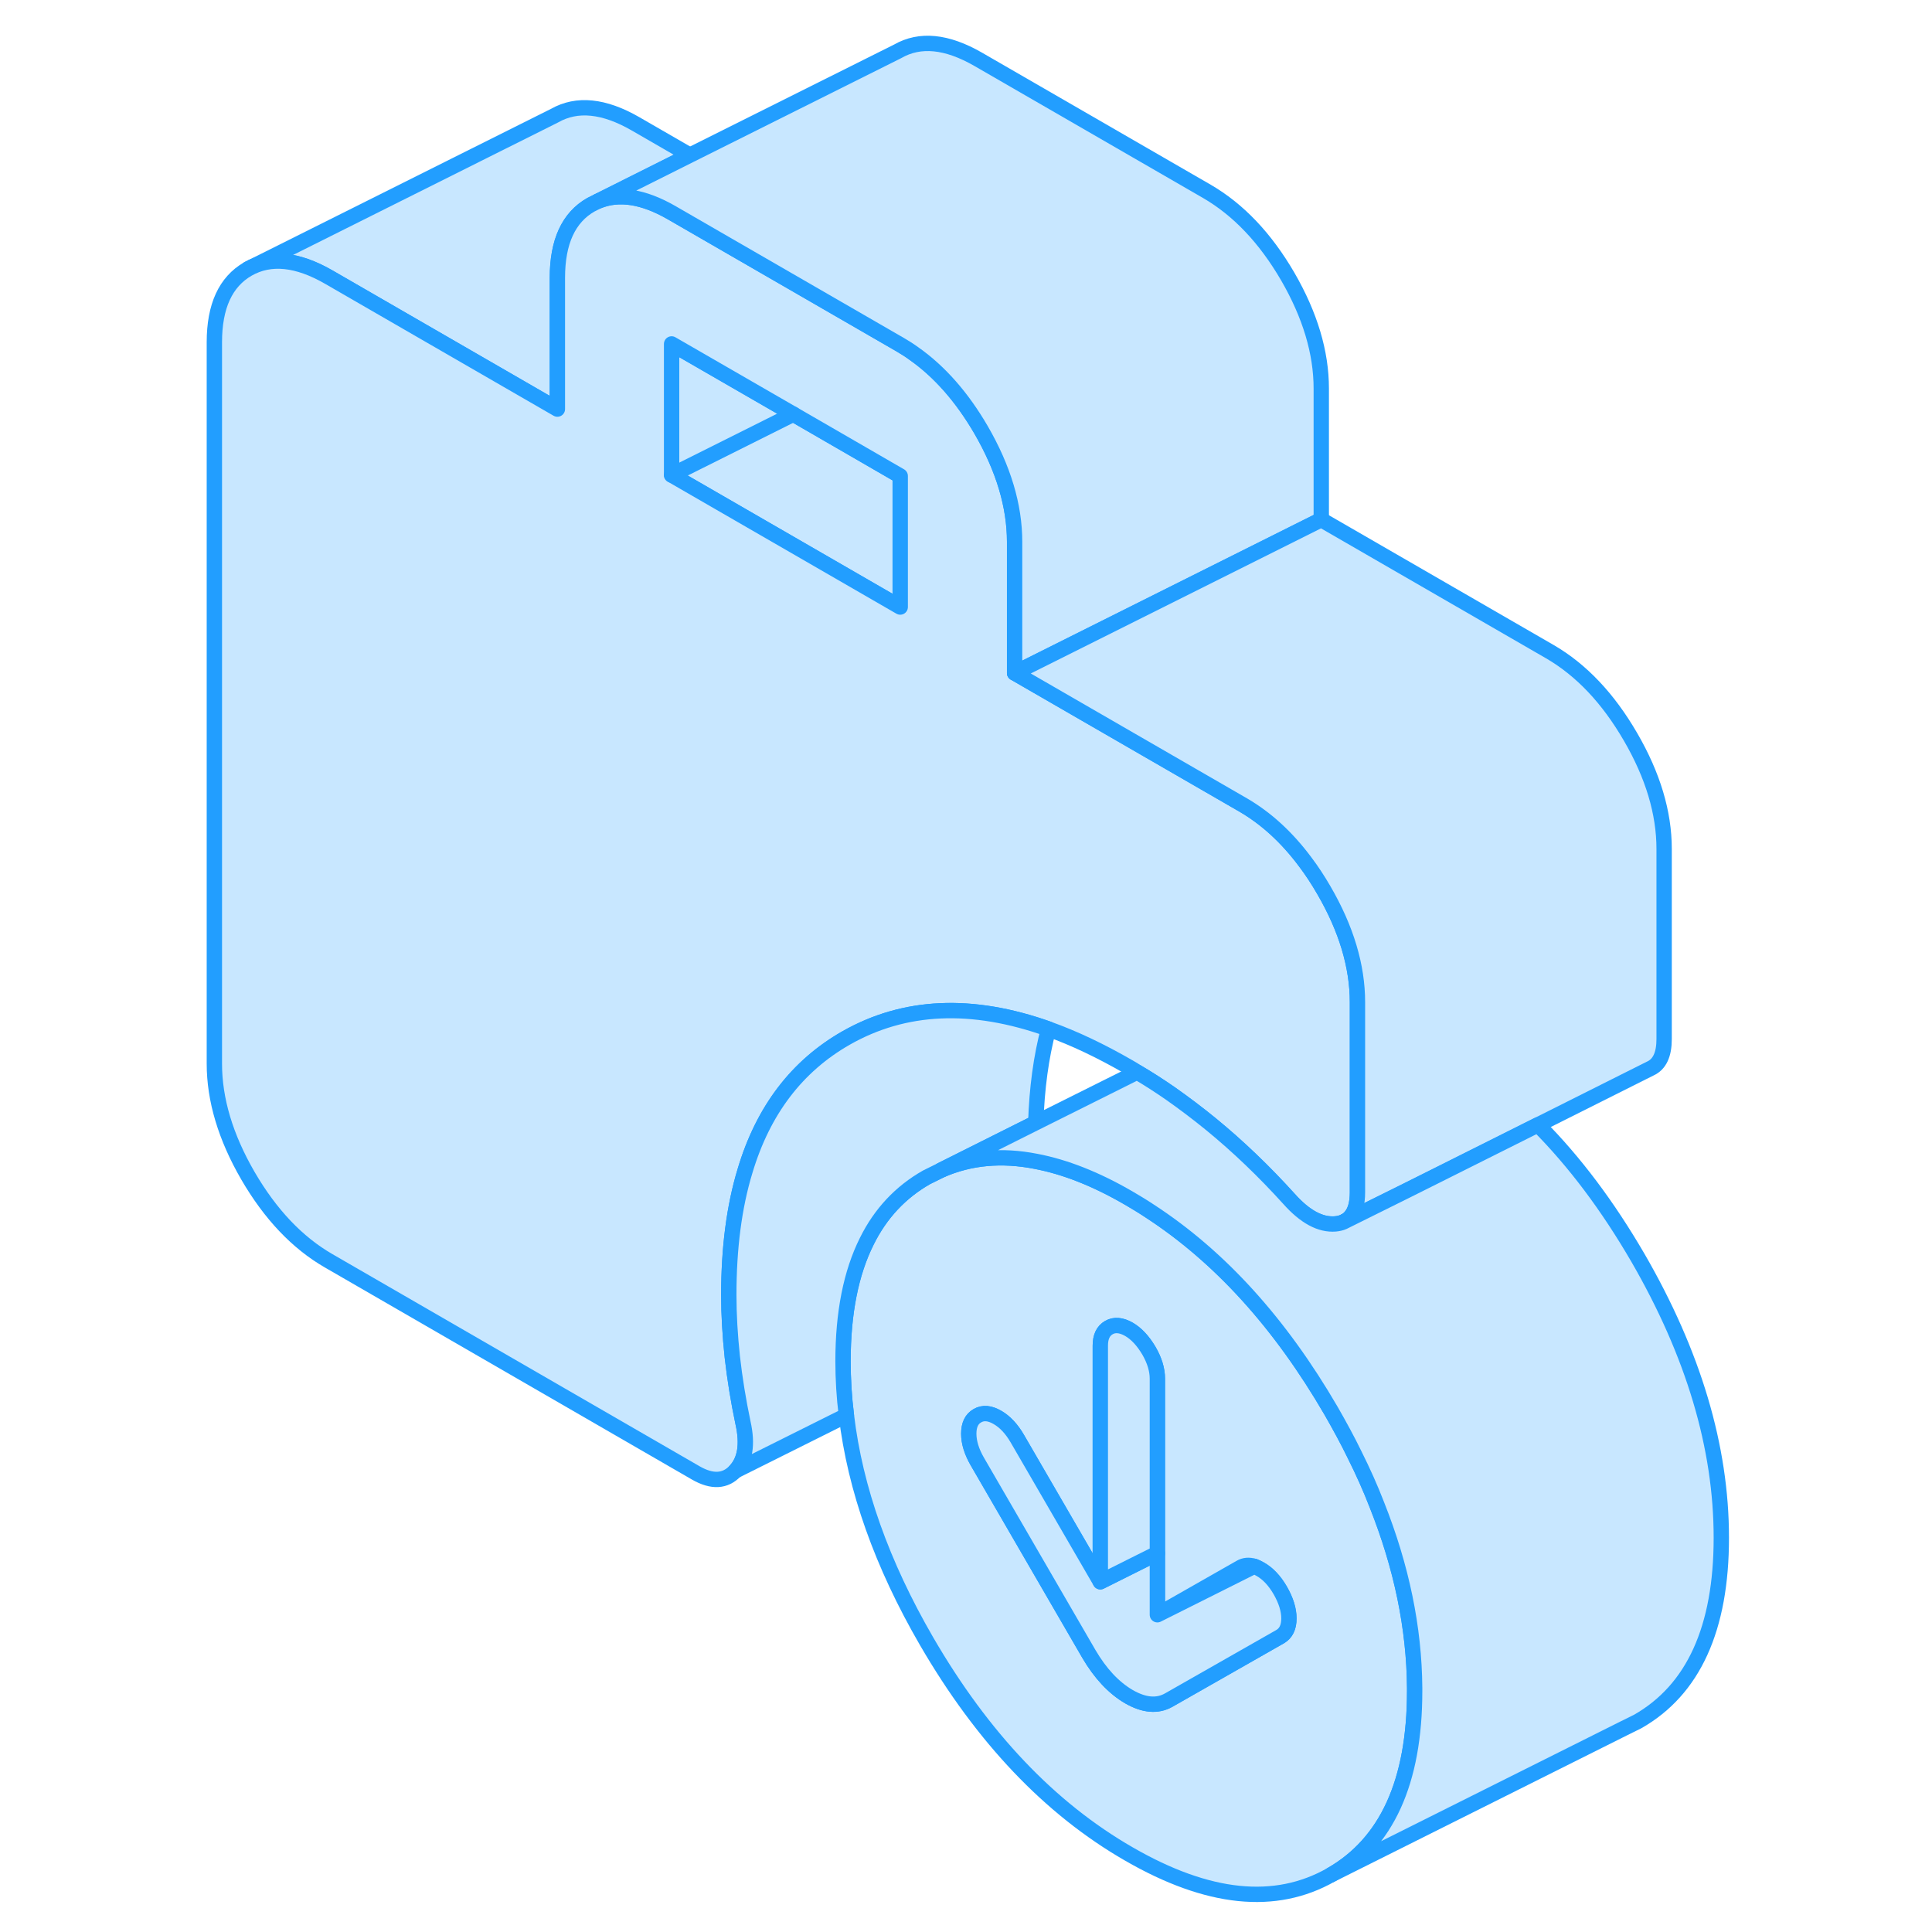 <svg width="48" height="48" viewBox="0 0 104 126" fill="#c8e7ff" xmlns="http://www.w3.org/2000/svg" stroke-width="1px" stroke-linecap="round" stroke-linejoin="round"><path d="M40.74 27.011L32.8 22.431V30.981L47.71 39.591V31.041L40.74 27.011Z" stroke="#229EFF" stroke-linejoin="round"/><path d="M78.8 98.15C78.38 97.06 77.891 95.97 77.341 94.87C76.88 93.92 76.36 92.97 75.81 92.01C72.49 86.3 68.561 81.96 63.98 78.98C63.531 78.68 63.08 78.41 62.62 78.14C60.47 76.89 58.45 76.1 56.56 75.74C54.32 75.3 52.26 75.49 50.38 76.31L49.43 76.78C47.74 77.74 46.43 79.13 45.53 80.95C44.5 83.01 43.98 85.62 43.98 88.77C43.98 89.94 44.05 91.12 44.2 92.31C44.77 97.1 46.52 102.02 49.43 107.04C53.07 113.31 57.46 117.94 62.62 120.91C67.78 123.89 72.17 124.34 75.81 122.27C79.44 120.2 81.26 116.2 81.26 110.29V110.07C81.23 106.17 80.41 102.2 78.8 98.15ZM72.5 106.73L65.231 110.87C64.481 111.3 63.61 111.22 62.62 110.65C61.63 110.07 60.76 109.14 60.01 107.86L52.74 95.32C52.37 94.68 52.18 94.07 52.18 93.5C52.18 92.93 52.37 92.54 52.74 92.33C53.12 92.11 53.55 92.15 54.05 92.44C54.54 92.72 54.98 93.19 55.35 93.83L60.76 103.16V87.76C60.76 87.19 60.94 86.8 61.32 86.58C61.69 86.37 62.12 86.41 62.62 86.69C63.12 86.98 63.55 87.45 63.93 88.09C64.3 88.73 64.481 89.34 64.481 89.91V105.31L69.89 102.23C70.16 102.07 70.46 102.05 70.79 102.15H70.8C70.93 102.2 71.05 102.26 71.19 102.34C71.69 102.62 72.13 103.09 72.5 103.73C72.87 104.38 73.06 104.98 73.06 105.55C73.06 106.12 72.87 106.51 72.5 106.73Z" stroke="#229EFF" stroke-linejoin="round"/><path d="M73.06 105.55C73.06 106.12 72.87 106.51 72.5 106.73L65.231 110.87C64.481 111.3 63.61 111.22 62.62 110.65C61.63 110.07 60.76 109.14 60.01 107.86L52.74 95.32C52.37 94.68 52.18 94.07 52.18 93.5C52.18 92.93 52.37 92.54 52.74 92.33C53.12 92.11 53.55 92.15 54.05 92.44C54.54 92.72 54.98 93.19 55.35 93.83L60.76 103.16L64.481 101.3V105.31L70.79 102.15H70.8C70.93 102.2 71.05 102.26 71.19 102.34C71.69 102.62 72.13 103.09 72.5 103.73C72.87 104.38 73.06 104.98 73.06 105.55Z" stroke="#229EFF" stroke-linejoin="round"/><path d="M64.481 89.91V101.3L60.76 103.16V87.76C60.76 87.19 60.94 86.8 61.32 86.58C61.69 86.37 62.12 86.41 62.62 86.69C63.12 86.98 63.55 87.45 63.93 88.09C64.3 88.73 64.481 89.34 64.481 89.91Z" stroke="#229EFF" stroke-linejoin="round"/><path d="M33.99 10.12L28 13.12L27.54 13.351C26.08 14.181 25.351 15.771 25.351 18.12V26.681L22.98 25.311L10.44 18.071C8.39 16.891 6.63 16.711 5.17 17.541L25.17 7.541C26.63 6.711 28.39 6.891 30.44 8.071L33.99 10.12Z" stroke="#229EFF" stroke-linejoin="round"/><path d="M75.341 58.06C74.96 57.401 74.56 56.79 74.13 56.22C72.94 54.62 71.59 53.38 70.08 52.501L55.17 43.891V35.34C55.17 32.99 54.441 30.55 52.98 28.03C51.74 25.901 50.28 24.241 48.62 23.07C48.32 22.851 48.02 22.66 47.71 22.48L32.8 13.87C30.96 12.81 29.36 12.56 28 13.12L27.54 13.35C26.08 14.18 25.351 15.77 25.351 18.12V26.68L22.98 25.311L10.44 18.07C8.39 16.89 6.63 16.71 5.17 17.541C3.71 18.381 2.98 19.971 2.98 22.32V69.37C2.98 71.72 3.71 74.16 5.17 76.68C6.63 79.191 8.39 81.05 10.44 82.23L34.38 96.061C35.44 96.671 36.3 96.621 36.95 95.93C37.6 95.24 37.77 94.201 37.46 92.811C37.15 91.341 36.92 89.91 36.76 88.501C36.61 87.091 36.53 85.74 36.53 84.46C36.53 81.39 36.88 78.69 37.59 76.36C38.77 72.41 40.97 69.531 44.17 67.701C47.98 65.531 52.38 65.33 57.38 67.11C59.06 67.71 60.8 68.54 62.62 69.59C62.8 69.69 62.98 69.8 63.16 69.921C63.89 70.35 64.621 70.82 65.341 71.32C66.221 71.941 67.1 72.6 67.981 73.32C69.751 74.77 71.44 76.391 73.06 78.18C74.11 79.361 75.121 79.9 76.091 79.82C76.29 79.8 76.47 79.76 76.62 79.691L76.68 79.66C76.85 79.581 77.001 79.46 77.111 79.311C77.391 78.971 77.53 78.451 77.53 77.77V65.36C77.53 63.01 76.8 60.571 75.341 58.06ZM47.71 39.59L32.8 30.98V22.43L40.74 27.011L47.71 31.041V39.59Z" stroke="#229EFF" stroke-linejoin="round"/><path d="M75.17 25.34V33.89L55.17 43.89V35.34C55.17 32.99 54.441 30.55 52.98 28.03C51.74 25.9 50.28 24.24 48.62 23.07C48.32 22.85 48.02 22.66 47.71 22.48L32.8 13.87C30.96 12.81 29.36 12.56 28 13.12L33.99 10.12L47.54 3.35C49 2.51 50.75 2.69 52.8 3.87L67.71 12.48C69.76 13.67 71.52 15.52 72.981 18.03C74.441 20.55 75.17 22.99 75.17 25.34Z" stroke="#229EFF" stroke-linejoin="round"/><path d="M40.74 27.01L32.8 30.98" stroke="#229EFF" stroke-linejoin="round"/><path d="M57.38 67.11C56.9 68.93 56.62 70.97 56.55 73.22L50.38 76.31L49.43 76.78C47.74 77.74 46.43 79.13 45.53 80.95C44.5 83.01 43.98 85.62 43.98 88.77C43.98 89.94 44.05 91.12 44.2 92.31L36.95 95.93C37.6 95.24 37.77 94.2 37.46 92.81C37.15 91.34 36.92 89.91 36.76 88.5C36.61 87.09 36.53 85.74 36.53 84.46C36.53 81.39 36.88 78.69 37.59 76.36C38.77 72.41 40.97 69.53 44.17 67.7C47.98 65.53 52.38 65.33 57.38 67.11Z" stroke="#229EFF" stroke-linejoin="round"/><path d="M97.53 55.361V67.771C97.53 68.771 97.23 69.411 96.64 69.681L96.16 69.921L89.3 73.361L82.63 76.701L80.77 77.631L76.68 79.661C76.85 79.581 77.001 79.461 77.111 79.311C77.391 78.971 77.53 78.451 77.53 77.771V65.361C77.53 63.011 76.8 60.571 75.341 58.061C74.96 57.401 74.56 56.791 74.13 56.221C72.94 54.621 71.59 53.381 70.08 52.501L55.17 43.891L75.17 33.891L90.08 42.501C92.13 43.691 93.88 45.541 95.341 48.061C96.8 50.571 97.53 53.011 97.53 55.361Z" stroke="#229EFF" stroke-linejoin="round"/><path d="M101.26 100.29C101.26 106.2 99.44 110.2 95.81 112.27L94.861 112.74L75.81 122.27C79.44 120.2 81.26 116.2 81.26 110.29V110.07C81.23 106.17 80.41 102.2 78.8 98.15C78.38 97.06 77.891 95.97 77.341 94.87C76.88 93.92 76.36 92.97 75.81 92.01C72.49 86.3 68.561 81.96 63.98 78.98C63.531 78.68 63.08 78.41 62.62 78.14C60.47 76.89 58.45 76.1 56.56 75.74C54.32 75.3 52.26 75.49 50.38 76.31L56.55 73.22L63.16 69.92C63.89 70.35 64.621 70.82 65.341 71.32C66.221 71.94 67.1 72.6 67.981 73.32C69.751 74.77 71.44 76.39 73.06 78.18C74.11 79.36 75.121 79.9 76.091 79.82C76.29 79.8 76.47 79.76 76.62 79.69L76.68 79.66L80.77 77.63L82.63 76.7L89.3 73.36C91.7 75.77 93.86 78.66 95.81 82.01C99.44 88.28 101.26 94.37 101.26 100.29Z" stroke="#229EFF" stroke-linejoin="round"/></svg>